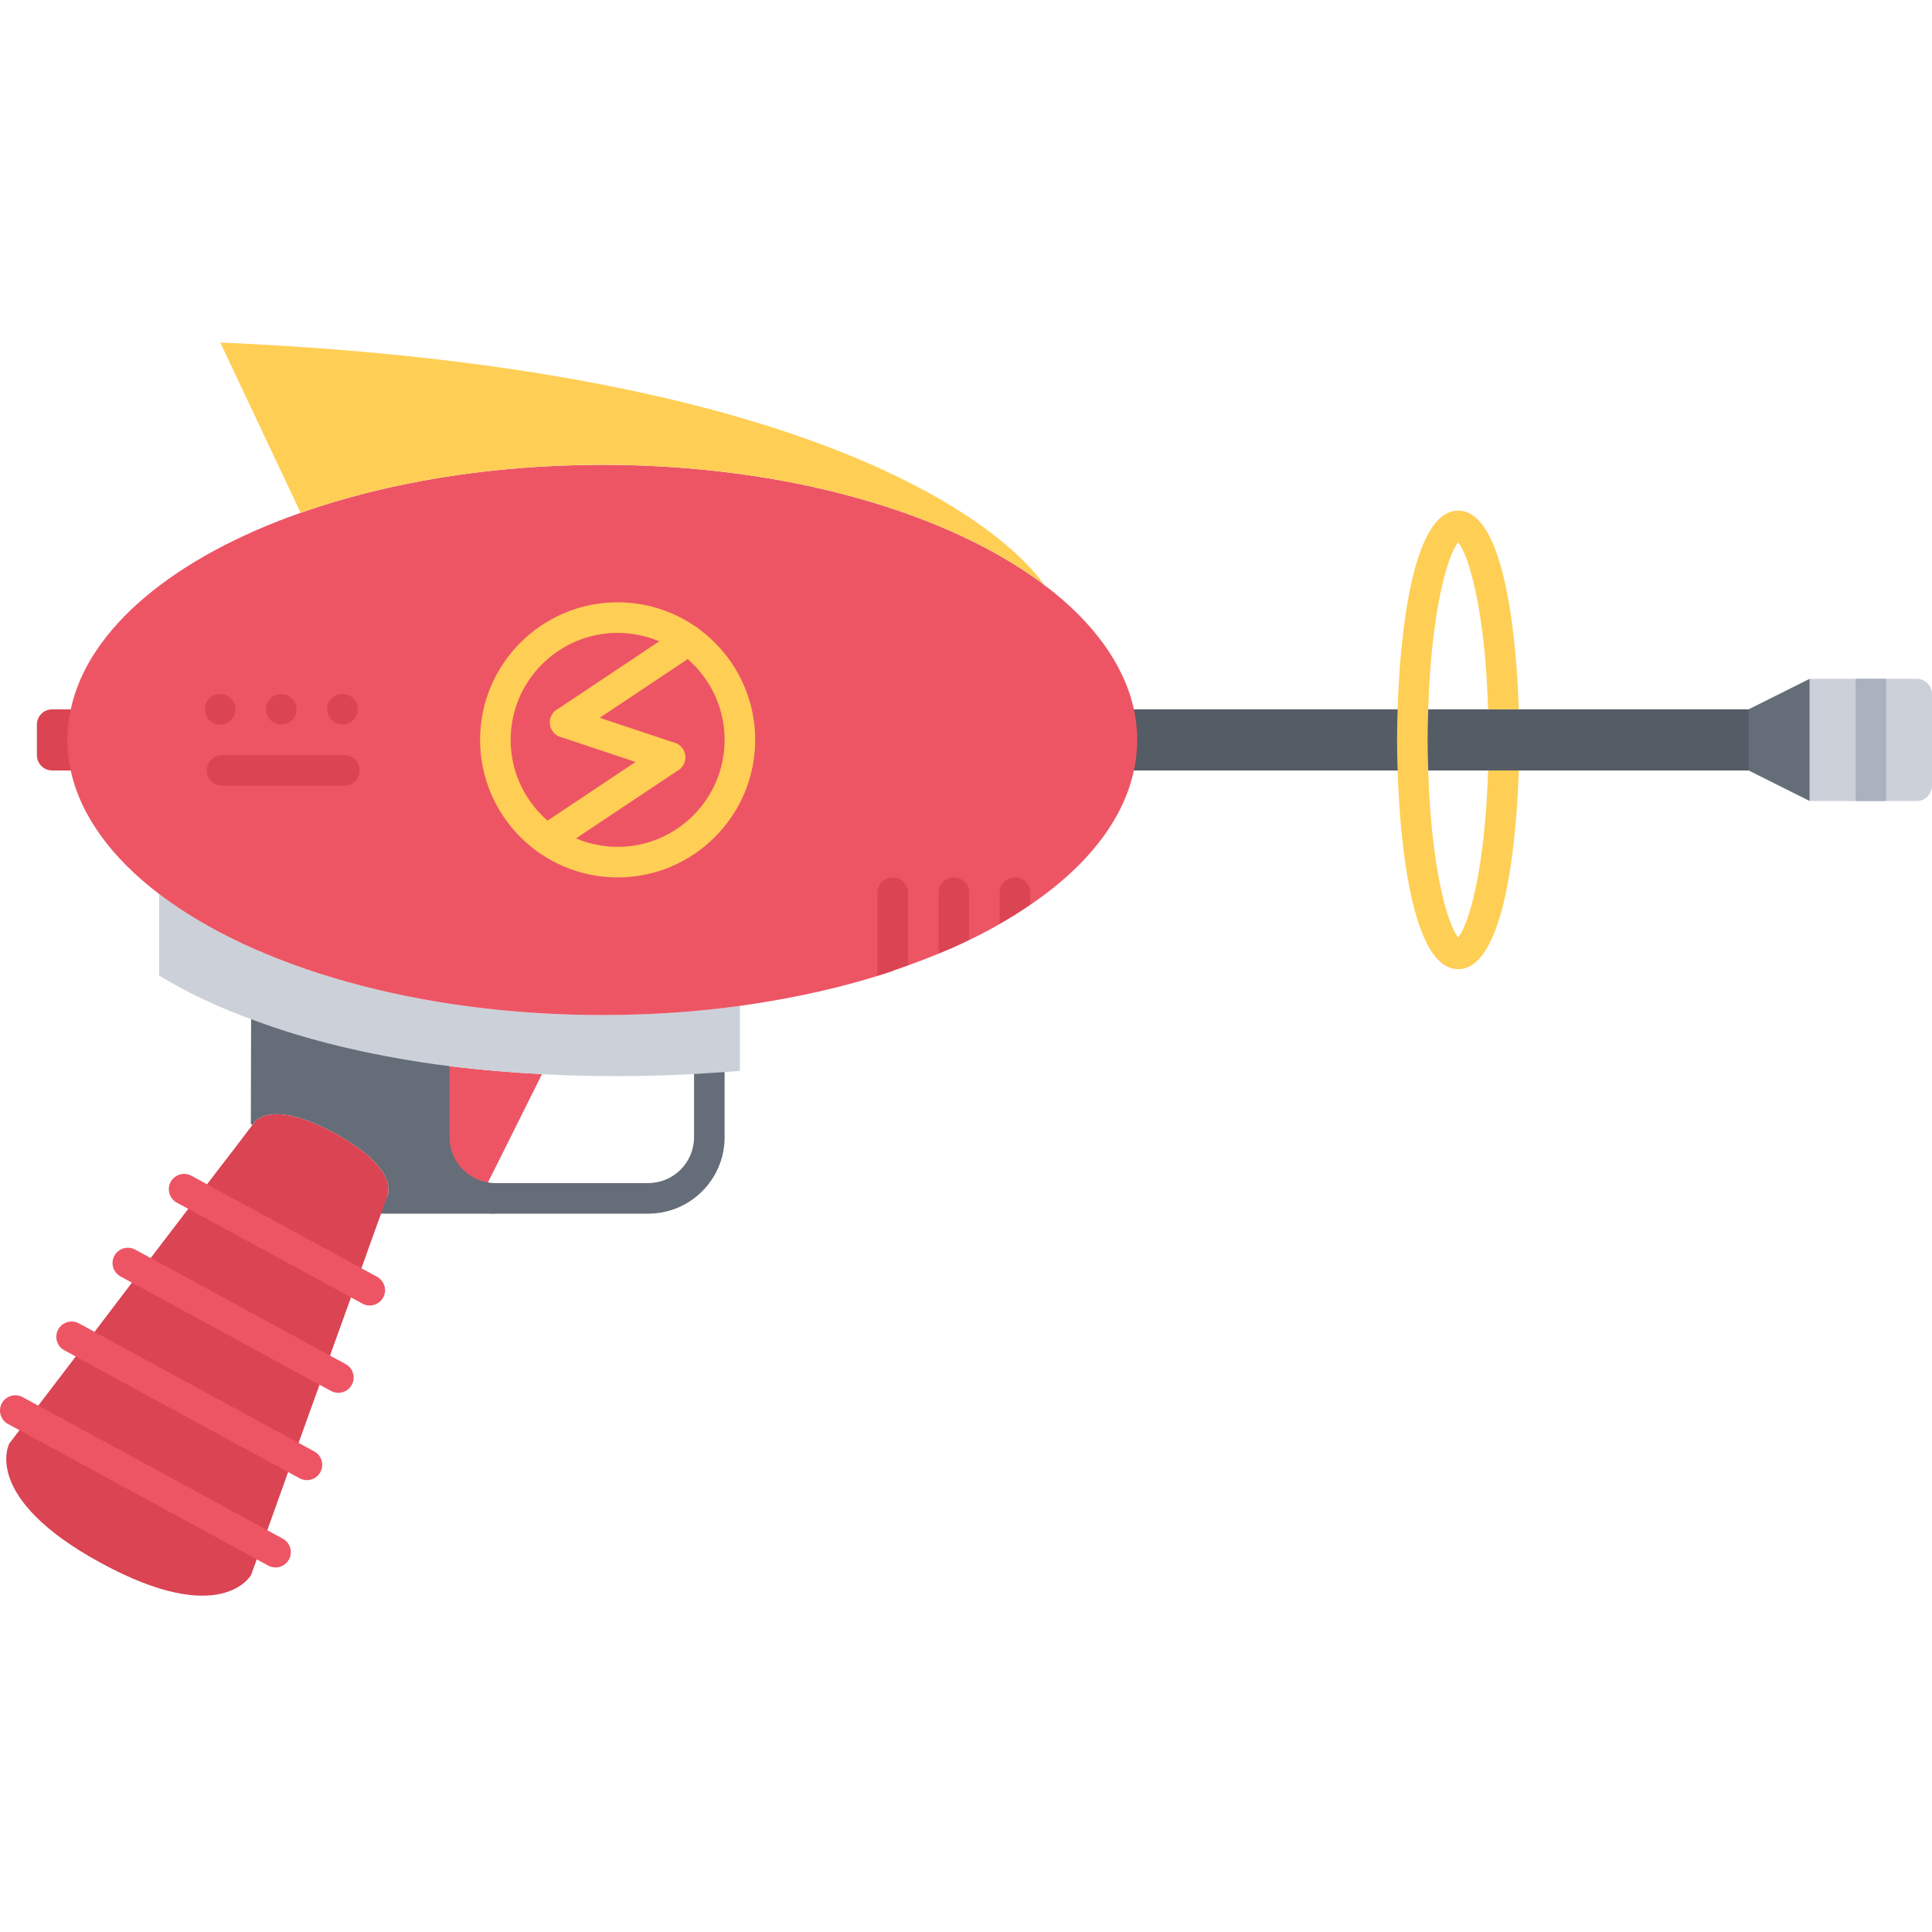 <svg height="505pt" viewBox="0 -89 505.647 505" width="505pt" xmlns="http://www.w3.org/2000/svg"><path d="m465.496 104.324c0 2.719.16 5.359.312 8h-177.051c1.113-2.641 1.746-5.281 1.746-8 0-2.723-.633-5.359-1.746-8h177.051c-.152 2.551-.312 5.277-.312 8zm0 0" fill="#545c66"/><path d="m129.648 228.316h-31.363l3.043-4.395s3.832-7.047-13.68-16.637c-17.602-9.523-21.363-2.488-21.363-2.488l-.238.32-.398-.32.078-31.84 1.129-3.129c13.359 4.961 28.953 16.816 46.801 19.367v19.129c0 5.918 3.199 11.121 8 13.918zm0 0" fill="#656d78"/><path d="m121.648 222.242c-4.801-2.809-8-8-8-13.918v-19.129c8.871 1.199 18.316 2.09 28.23 2.559l-16 32.082c-1.52-.32-2.953-.871-4.23-1.594zm0 0" fill="#ed5565"/><path d="m185.648 180.301c-2.211 0-4 1.789-4 4v24.016c0 6.613-5.387 12-12 12h-40c-6.617 0-12-5.387-12-12v-24.016c0-2.211-1.793-4-4-4-2.211 0-4 1.789-4 4v24.016c0 11.031 8.965 20 20 20h40c11.031 0 20-8.969 20-20v-24.016c0-2.211-1.793-4-4-4zm0 0" fill="#656d78"/><path d="m157.648 176.324c12.398 0 24.488-.809 36-2.402v17.043c-2.641.23-5.363.398-8.082.551-7.602.559-15.602.809-23.918.809-17.441 0-33.441-1.129-48-3.129-17.84-2.551-33.441-6.398-46.801-11.359-9.602-3.441-18-7.441-25.199-11.832v-21.359c25.117 19.117 67.68 31.68 116 31.68zm0 0" fill="#ccd1d9"/><path d="m87.648 207.285c-17.602-9.523-21.363-2.488-21.363-2.488l-.238.32-4.32 5.68-10 13.039-14.719 19.281-14.723 19.359-14.719 19.277-5.129 6.723s-7.59 14.086 24 31.277c31.602 17.203 39.281 3.121 39.281 3.121l2.879-7.91 8.168-22.809 8.234-22.871 8.238-22.883 5.039-14.078 3.043-8.402c.008 0 3.84-7.047-13.672-16.637zm0 0" fill="#da4453"/><path d="m473.648 88.324v32l-16-8v-16zm0 0" fill="#656d78"/><path d="m26.086 109.684c.242 1.457-1.359 2.641-3.559 2.641h-8.871c-2.203 0-4-1.801-4-4v-8c0-2.199 1.797-4 4-4h8.871c2.199 0 3.809 1.184 3.559 2.641-.246 1.453-.238 9.262 0 10.719zm0 0" fill="#da4453"/><path d="m296.766 112.324c-3.047 14.32-14.246 27.359-31.125 37.758-4.875 3.121-10.234 5.922-16 8.488-5.043 2.234-10.402 4.312-16 6.16v.082c-12.16 4.078-25.602 7.125-40 9.125-11.516 1.594-23.602 2.402-36 2.402-48.32 0-90.875-12.559-116-31.68-12.402-9.449-20.562-20.488-23.129-32.32-.555-2.641-.871-5.281-.871-8s.316-5.359.871-8c4.559-21.359 27.359-39.922 60.168-51.449 22.48-7.91 49.598-12.551 78.961-12.551 48.316 0 90.871 12.551 116 31.68 12.398 9.441 20.559 20.48 23.125 32.32.555 2.641.875 5.281.875 8s-.312 5.344-.875 7.984zm0 0" fill="#ed5565"/><path d="m273.648 64.004c-25.129-19.129-67.684-31.68-116-31.68-29.363 0-56.488 4.641-78.961 12.551l-.082-.16-20.957-44.391c184 8 216 64.008 216 64.008zm0 0" fill="#ffce54"/><path d="m57.641 92.324c2.199 0 4 1.758 4 4 0 2.191-1.801 4-4 4-2.203 0-4-1.809-4-4 0-2.242 1.789-4 4-4zm0 0" fill="#da4453"/><path d="m73.621 92.324c2.203 0 4 1.758 4 4 0 2.191-1.797 4-4 4-2.191 0-4-1.809-4-4 0-2.242 1.801-4 4-4zm0 0" fill="#da4453"/><path d="m89.641 92.324c2.199 0 4 1.758 4 4 0 2.191-1.801 4-4 4-2.195 0-4-1.809-4-4 0-2.242 1.797-4 4-4zm0 0" fill="#da4453"/><g fill="#ed5565"><path d="m72.109 320.914c-.648 0-1.301-.16-1.91-.488l-68.113-37.062c-1.934-1.055-2.656-3.488-1.598-5.434 1.062-1.934 3.496-2.645 5.43-1.598l68.113 37.062c1.934 1.059 2.656 3.488 1.598 5.434-.727 1.328-2.102 2.086-3.52 2.086zm0 0"/><path d="m80.328 298.066c-.648 0-1.305-.16-1.914-.488l-61.59-33.512c-1.938-1.055-2.656-3.488-1.602-5.43 1.062-1.938 3.496-2.648 5.434-1.602l61.59 33.512c1.938 1.055 2.656 3.488 1.602 5.434-.73 1.328-2.105 2.086-3.52 2.086zm0 0"/><path d="m88.551 275.211c-.648 0-1.305-.16-1.91-.488l-55.098-29.969c-1.938-1.055-2.656-3.488-1.602-5.43 1.066-1.938 3.496-2.648 5.434-1.602l55.098 29.977c1.934 1.055 2.652 3.488 1.598 5.434-.734 1.328-2.105 2.078-3.52 2.078zm0 0"/><path d="m96.766 252.355c-.648 0-1.305-.16-1.91-.488l-48.586-26.434c-1.934-1.055-2.656-3.484-1.598-5.43 1.062-1.938 3.496-2.648 5.43-1.602l48.586 26.441c1.934 1.055 2.656 3.488 1.598 5.43-.727 1.32-2.102 2.082-3.52 2.082zm0 0"/></g><path d="m161.648 140.316c-19.852 0-36-16.152-36-36s16.148-36 36-36c19.848 0 36 16.152 36 36s-16.152 36-36 36zm0-64c-15.441 0-28 12.559-28 28 0 15.438 12.559 28 28 28 15.438 0 28-12.562 28-28 0-15.441-12.57-28-28-28zm0 0" fill="#ffce54"/><path d="m147.934 103.746c-1.285 0-2.551-.621-3.328-1.781-1.223-1.832-.727-4.32 1.113-5.547l32.238-21.504c1.816-1.215 4.312-.734 5.547 1.113 1.223 1.832.727 4.32-1.113 5.543l-32.238 21.504c-.68.449-1.457.672-2.219.672zm0 0" fill="#ffce54"/><path d="m175.352 112.883c-.426 0-.84-.062-1.266-.199l-27.422-9.145c-2.098-.703-3.227-2.969-2.527-5.062.711-2.098 2.98-3.227 5.062-2.527l27.422 9.141c2.098.707 3.227 2.969 2.531 5.066-.562 1.664-2.129 2.727-3.801 2.727zm0 0" fill="#ffce54"/><path d="m143.109 134.395c-1.285 0-2.551-.625-3.328-1.781-1.223-1.832-.727-4.32 1.113-5.547l32.242-21.504c1.82-1.215 4.309-.734 5.543 1.113 1.223 1.832.727 4.32-1.113 5.543l-32.238 21.504c-.672.449-1.449.672-2.219.672zm0 0" fill="#ffce54"/><path d="m90.102 116.309h-31.984c-2.207 0-4-1.793-4-4 0-2.211 1.793-4 4-4h31.984c2.211 0 4 1.789 4 4 0 2.207-1.781 4-4 4zm0 0" fill="#da4453"/><path d="m233.648 140.316c-2.211 0-4 1.789-4 4v21.711c1.328-.414 2.703-.793 4-1.223v-.082c1.367-.457 2.664-.953 4-1.43v-18.977c0-2.211-1.793-4-4-4zm0 0" fill="#da4453"/><path d="m249.648 140.316c-2.211 0-4 1.789-4 4v15.902c1.336-.551 2.703-1.086 4-1.656 1.383-.613 2.664-1.289 4-1.934v-12.312c0-2.211-1.793-4-4-4zm0 0" fill="#da4453"/><path d="m265.648 150.082c1.391-.855 2.688-1.758 4-2.656v-3.109c0-2.211-1.793-4-4-4-2.211 0-4 1.789-4 4v8.086c1.336-.773 2.719-1.512 4-2.32zm0 0" fill="#da4453"/><path d="m389.473 112.316c-.793 26.359-5.227 40.734-7.832 43.672-2.609-2.945-7.066-17.352-7.844-43.793-.078-2.602-.156-5.191-.156-7.871 0-2.68.078-5.359.156-7.879.785-26.465 5.234-40.867 7.844-43.793 2.598 2.91 7.047 17.285 7.832 43.664h8.008c0-.031 0-.082 0-.113-.363-12.168-2.57-51.879-15.84-51.879-13.273 0-15.488 39.711-15.844 51.871-.078 2.594-.156 5.367-.156 8.129 0 2.758.078 5.43.156 8.121.363 12.168 2.57 51.879 15.844 51.879 13.27 0 15.484-39.711 15.84-51.891 0-.039 0-.078 0-.117zm0 0" fill="#ffce54"/><path d="m501.648 88.324h-8c-2.203 0-5.801 0-8 0h-12v32h12 8 8c2.199 0 4-1.801 4-4v-24c0-2.199-1.801-4-4-4zm0 0" fill="#ccd1d9"/><path d="m485.648 88.324h8v32h-8zm0 0" fill="#aab2bd"/></svg>